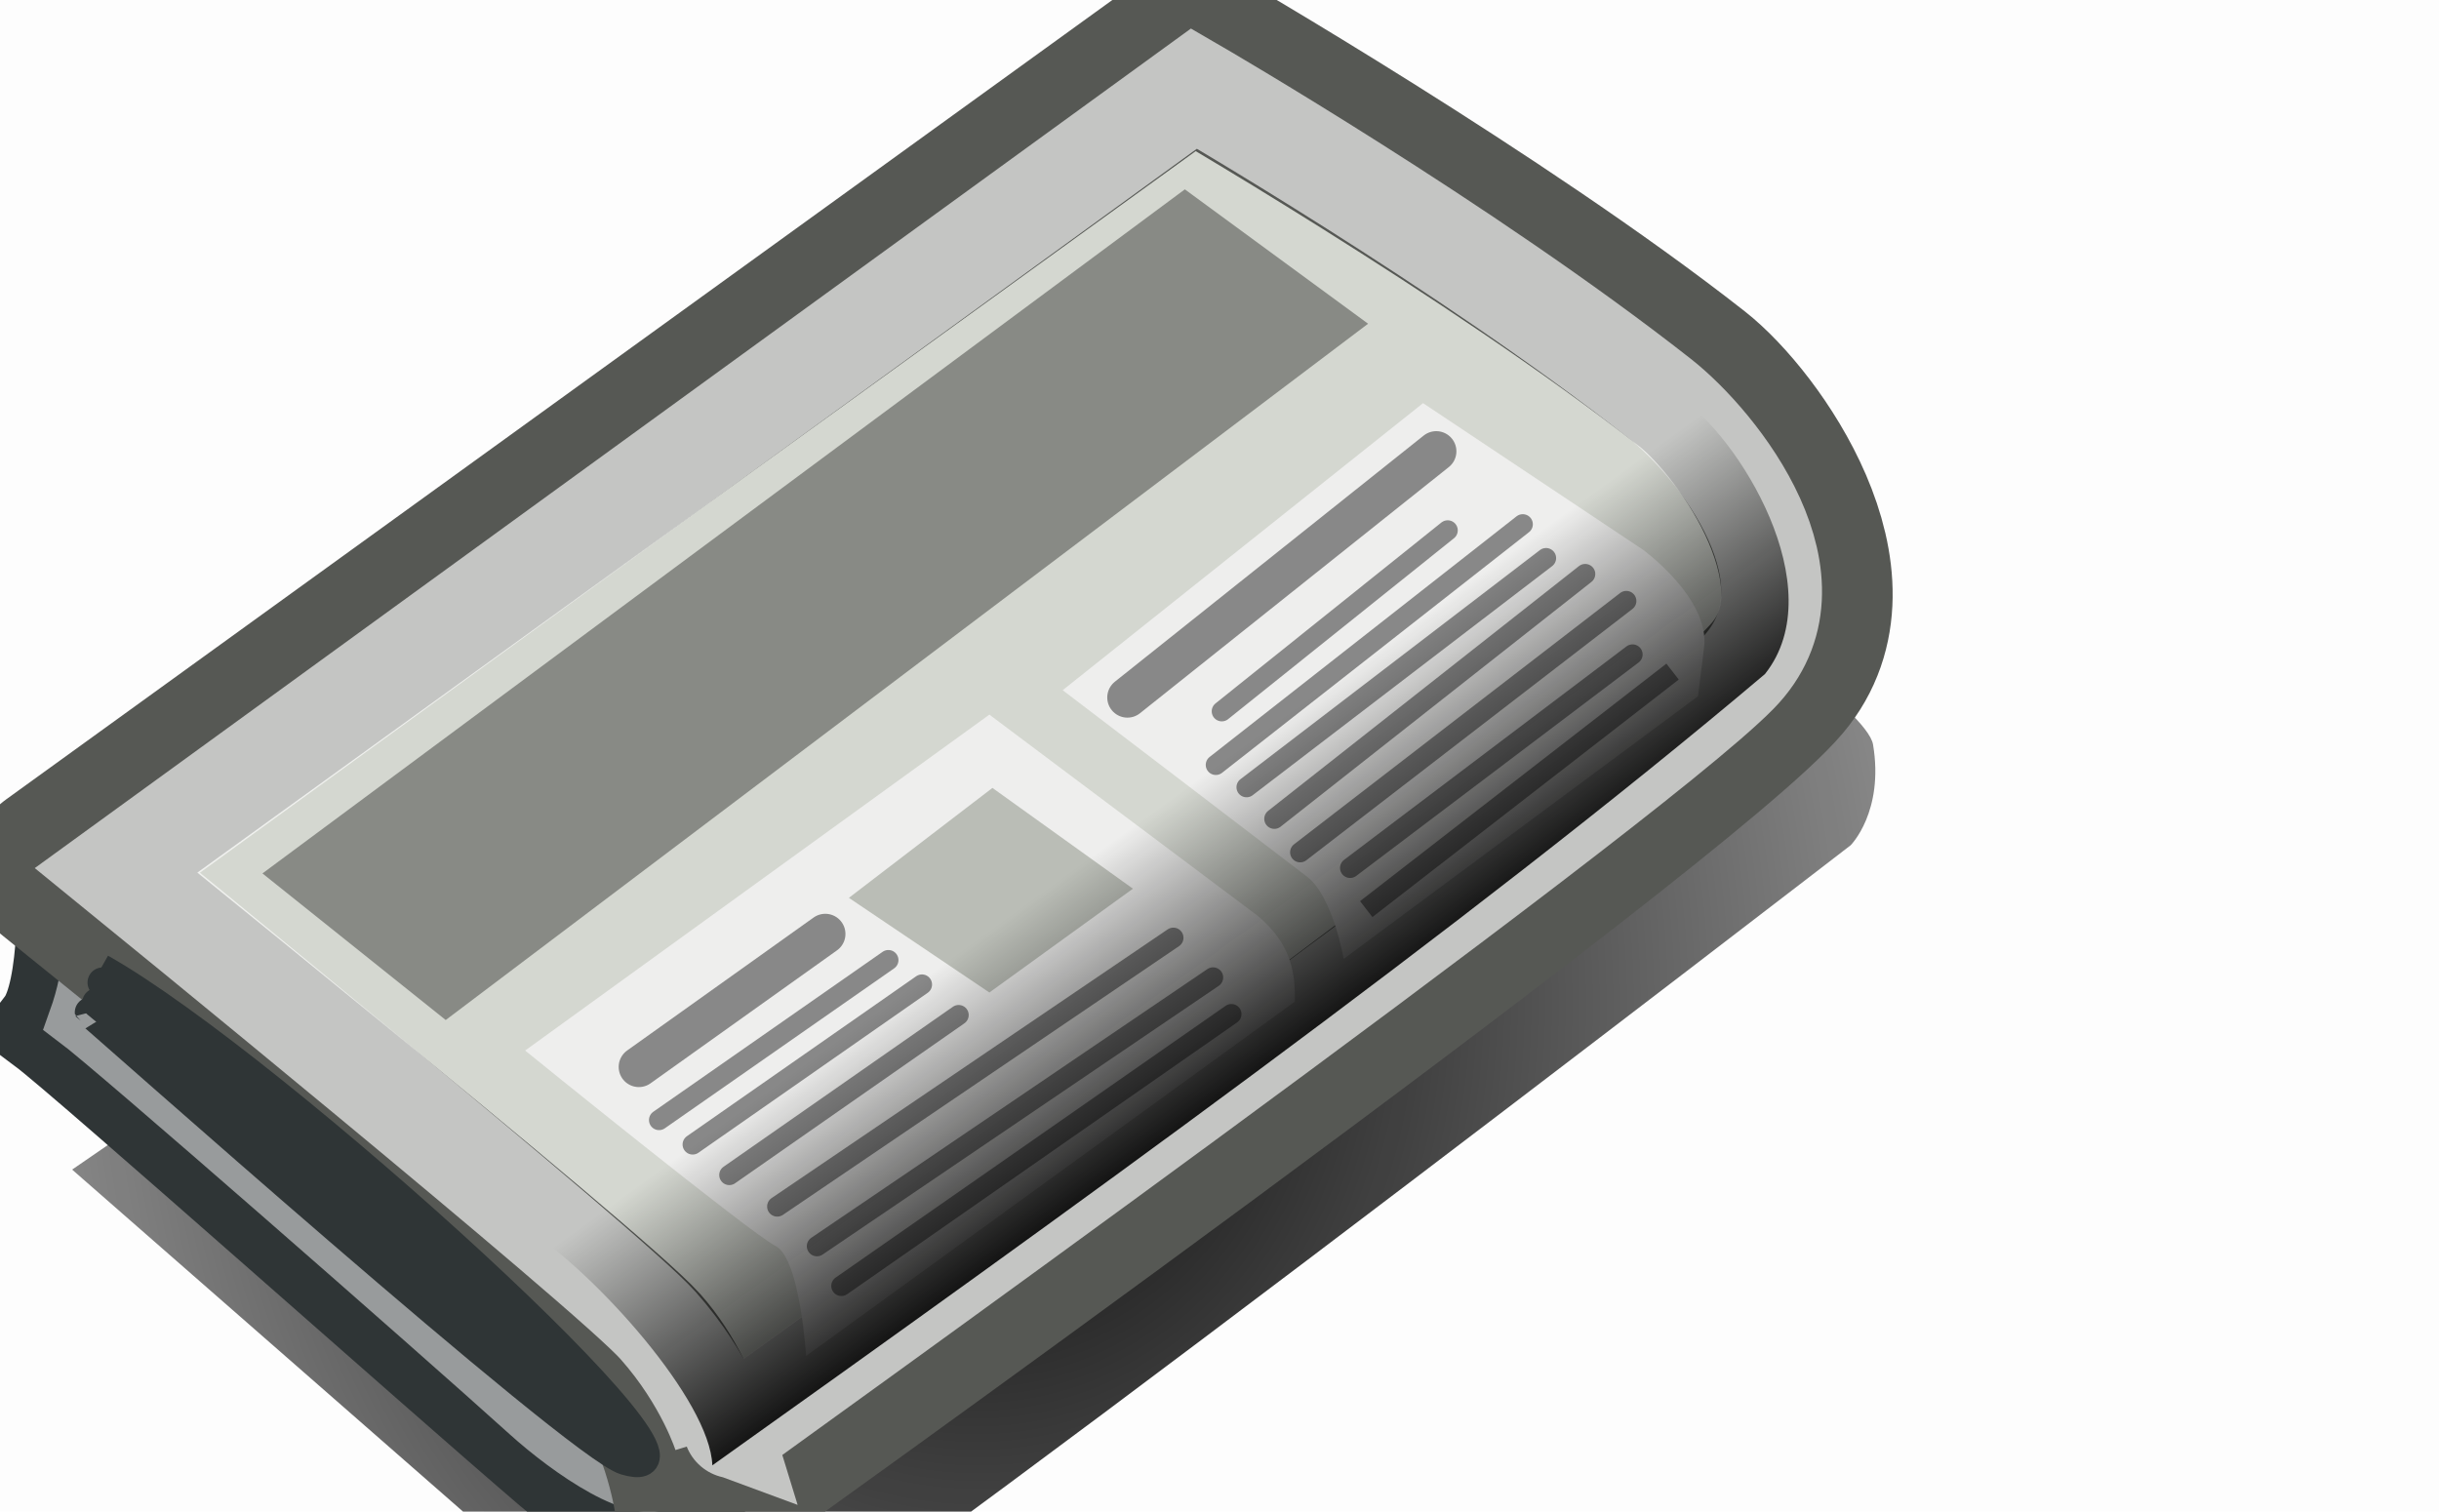 <?xml version="1.0" encoding="utf-8"?>
<!-- Generator: Adobe Illustrator 16.2.0, SVG Export Plug-In . SVG Version: 6.00 Build 0)  -->
<!DOCTYPE svg PUBLIC "-//W3C//DTD SVG 1.1//EN" "http://www.w3.org/Graphics/SVG/1.1/DTD/svg11.dtd">
<svg version="1.1" id="Layer_1" xmlns="http://www.w3.org/2000/svg" xmlns:xlink="http://www.w3.org/1999/xlink" x="0px" y="0px"
	 width="242px" height="150px" viewBox="0 0 242 150" enable-background="new 0 0 242 150" xml:space="preserve">
<rect fill="#FDFDFD" width="242" height="150"/>
<g id="layer1">
	<g id="g4123">
		<g id="path4105">
			
				<radialGradient id="SVGID_1_" cx="-1570.118" cy="1631.053" r="97.818" gradientTransform="matrix(1.765 -0.035 -0.04 -2.018 2933.252 3335.89)" gradientUnits="userSpaceOnUse">
				<stop  offset="0" style="stop-color:#010101"/>
				<stop  offset="1" style="stop-color:#010101;stop-opacity:0"/>
			</radialGradient>
			<path fill="url(#SVGID_1_)" d="M7.157,116.063l53.274,46.613c0,0,5.549,5.549,11.099,4.439
				c5.549-1.109,112.095-83.24,112.095-83.24s3.33-3.329,2.221-9.988c-1.111-6.659-57.713-41.065-57.713-41.065L7.157,116.063z"/>
		</g>
		<rect id="rect2985" x="-11.137" y="-13.5" fill="none" width="215.143" height="215.143"/>
		
			<path id="path4019" fill="#888A85" stroke="#2F3536" stroke-width="10" d="
			M6.647,86.822c0,0,0.534,11.529-2.121,15.002c4.242,3.182,39.165,34.264,50.305,43.791c4.435,3.791,11.393,5.518,14.698,1.969
			C74.866,135.93,7.283,86.561,6.647,86.822z"/>
		
			<linearGradient id="path4021_1_" gradientUnits="userSpaceOnUse" x1="-1609.629" y1="1697.995" x2="-1580.352" y2="1663.281" gradientTransform="matrix(1 0 0 -1 1694 1756)">
			<stop  offset="0" style="stop-color:#FFFFFF"/>
			<stop  offset="1" style="stop-color:#FFFFFF;stop-opacity:0"/>
		</linearGradient>
		
			<path id="path4021" opacity="0.651" fill="url(#path4021_1_)" stroke="#FFFFFF" stroke-width="10" enable-background="new    " d="
			M11.648,86.369l106.823-77.58c0,0,26.9,15.59,46.214,30.759c5.771,4.532,16.609,18.213,7.729,27.274
			c-11.559,11.791-100.716,75.584-100.612,75.609c0,0-1.667-5.453-6.516-10.908S11.648,86.369,11.648,86.369z"/>
		
			<path id="path4035"  opacity="0.506" fill="#2F3536" stroke="#FFFFFF" stroke-width="5.311" enable-background="new    " d="
			M8.813,93.053c-0.055-0.275,0.523,2.887-1.382,8.193c3.765,2.811,35.374,30.486,44.938,39.125
			c3.981,3.598,11.472,8.867,13.723,6.34C70.827,136.42,9.377,92.82,8.813,93.053z"/>
		
			<path id="path4015"  fill="#D4D7D0" stroke="#565854" stroke-width="17" stroke-linejoin="round" d="
			M5.587,86.217L118.168,4.85c0,0,30.384,17.561,49.699,32.729c5.771,4.532,16.668,20.001,8.486,29.698
			C166.123,79.4,69.378,148.494,69.378,148.494s-1.364-8.941-6.213-14.396C58.317,128.645,5.587,86.217,5.587,86.217z"/>
		
			<path id="path4031"  opacity="0.651" fill="none" stroke="#FFFFFF" stroke-width="10" enable-background="new    " d="
			M11.648,86.369l106.823-77.58c0,0,26.9,15.59,46.214,30.759c5.771,4.532,16.609,18.213,7.729,27.274
			c-11.559,11.791-100.716,75.584-100.612,75.609c0,0-1.667-5.453-6.516-10.908S11.648,86.369,11.648,86.369z"/>
		
			<path id="path4037"  fill="none" stroke="#2F3536" stroke-width="3" d="
			M8.92,100.461c-0.036-0.143,48.371,42.979,53.124,44.408c11.972,3.602-34.899-39.049-52.063-48.727"/>
		
			<path id="path4039"  fill="none" stroke="#2F3536" stroke-width="3" stroke-linecap="round" d="
			M9.648,99.535c17.774,14.6,37.792,32.498,52.714,43.82C48.103,125.793,27.58,112.783,10.184,97.5"/>
		<path id="path4041"  fill="#888A85" d="M26.042,86.672l91.52-67.882
			l18.182,13.334l-91.519,69.095L26.042,86.672z"/>
		<path id="path4043"  fill="#EEEEED" d="M105.441,68.489
			l35.758-28.486l21.82,14.546c0,0,6.666,4.849,6.061,9.698c-0.605,4.849-0.605,4.849-0.605,4.849L133.32,95.156
			c0,0-1.051-6.176-3.637-8.166C126.439,84.492,105.441,68.489,105.441,68.489L105.441,68.489z"/>
		
			<path id="path4045" opacity="0.428" fill="none" stroke="#010101" stroke-width="4" stroke-linecap="round" enable-background="new    " d="
			M111.863,69.213l30.643-24.428"/>
		
			<path id="path4047" opacity="0.428" fill="none" stroke="#010101" stroke-width="2" stroke-linecap="round" enable-background="new    " d="
			M121.228,70.583l22.413-17.953"/>
		
			<path id="path4049"  opacity="0.428" fill="none" stroke="#010101" stroke-width="2" stroke-linecap="round" enable-background="new    " d="
			M120.635,75.903l30.455-23.879"/>
		
			<path id="path4051"  opacity="0.428" fill="none" stroke="#010101" stroke-width="2" stroke-linecap="round" enable-background="new    " d="
			M123.684,78.117L153.4,55.381"/>
		
			<path id="path4053"  opacity="0.428" fill="none" stroke="#010101" stroke-width="2" stroke-linecap="round" enable-background="new    " d="
			M126.441,81.252l30.844-24.291"/>
		
			<path id="path4055"  opacity="0.428" fill="none" stroke="#010101" stroke-width="2" stroke-linecap="round" enable-background="new    " d="
			M129.006,84.575l32.357-24.938"/>
		
			<path id="path4057"  opacity="0.428" fill="none" stroke="#010101" stroke-width="2" stroke-linecap="round" enable-background="new    " d="
			M133.959,86.125l28.023-21.181"/>
		
			<path id="path4059"  opacity="0.428" fill="none" stroke="#010101" stroke-width="2" enable-background="new    " d="
			M135.559,90.213l30.395-23.569"/>
		<path id="path4061"  fill="#EEEEED" d="M52.104,104.248
			l46.063-33.334l26.668,20c3.328,2.83,3.689,5.658,3.637,8.486l-48.488,35.152c0,0-0.606-9.697-3.031-10.908
			C74.53,122.432,52.104,104.248,52.104,104.248z"/>
		
			<path id="path4063"  opacity="0.428" fill="none" stroke="#010101" stroke-width="4" stroke-linecap="round" enable-background="new    " d="
			M63.386,105.873l18.5-13.195"/>
		<path id="path4065"  fill="#BABDB6" d="M84.227,89.096L98.47,78.187
			l13.94,10.001L98.167,98.49L84.227,89.096z"/>
		
			<path id="path4067"  opacity="0.428" fill="none" stroke="#010101" stroke-width="2" stroke-linecap="round" enable-background="new    " d="
			M65.392,111.145l22.754-15.873"/>
		
			<path id="path4069"  opacity="0.428" fill="none" stroke="#010101" stroke-width="2" stroke-linecap="round" enable-background="new    " d="
			M68.726,113.57l22.753-15.875"/>
		
			<path id="path4071"  opacity="0.428" fill="none" stroke="#010101" stroke-width="2" stroke-linecap="round" enable-background="new    " d="
			M72.363,116.6l22.753-15.873"/>
		
			<path id="path4073"  opacity="0.428" fill="none" stroke="#010101" stroke-width="2.009" stroke-linecap="round" enable-background="new    " d="
			M77.119,119.723l39.303-26.666"/>
		
			<path id="path4075"  opacity="0.428" fill="none" stroke="#010101" stroke-width="2.009" stroke-linecap="round" enable-background="new    " d="
			M81.058,123.662l39.304-26.666"/>
		
			<path id="path4077"  opacity="0.428" fill="none" stroke="#010101" stroke-width="2.005" stroke-linecap="round" enable-background="new    " d="
			M83.482,127.604l38.698-26.971"/>
		
			<linearGradient id="path4079_1_" gradientUnits="userSpaceOnUse" x1="-1564.847" y1="1649.176" x2="-1582.414" y2="1673.389" gradientTransform="matrix(1 0 0 -1 1694 1756)">
			<stop  offset="0" style="stop-color:#010101"/>
			<stop  offset="1" style="stop-color:#010101;stop-opacity:0"/>
		</linearGradient>
		<path id="path4079"  fill="url(#path4079_1_)" d="M70.679,145.41
			c-0.234-6.471-11.603-19.021-18.144-23.275L166.717,39.51c5.623,3.602,15.203,18.785,8.406,27.375
			C145.682,91.789,104.458,121.34,70.679,145.41L70.679,145.41z"/>
	</g>
</g>
<g>
</g>
<g>
</g>
<g>
</g>
<g>
</g>
<g>
</g>
<g>
</g>
</svg>

